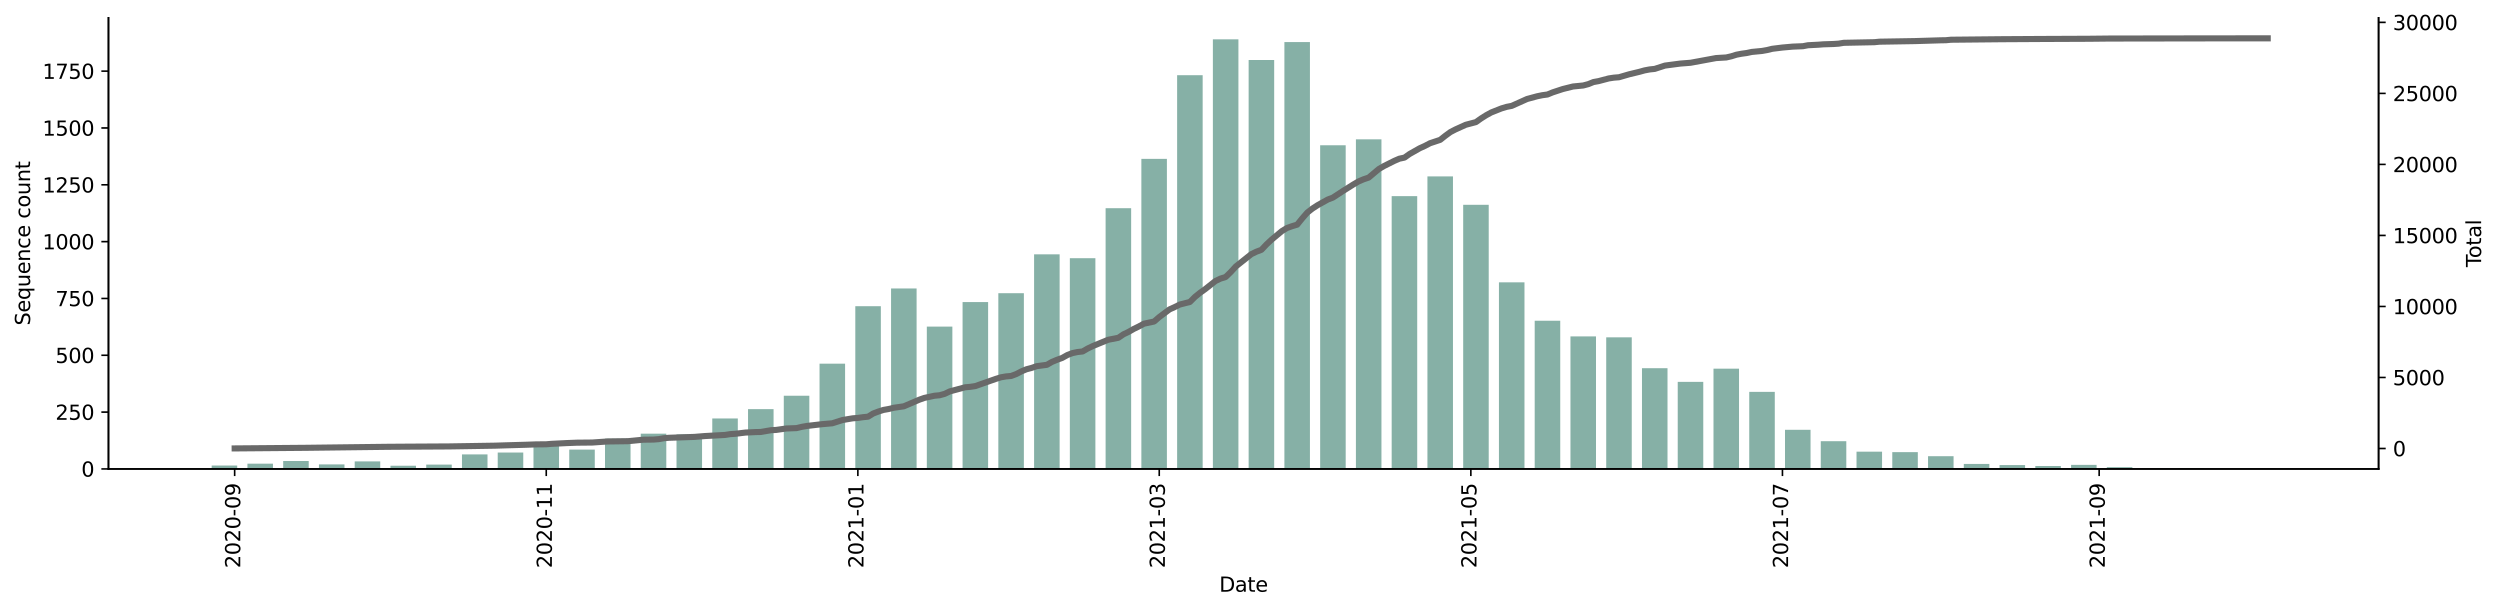 <?xml version="1.0" encoding="utf-8" standalone="no"?>
<!DOCTYPE svg PUBLIC "-//W3C//DTD SVG 1.1//EN"
  "http://www.w3.org/Graphics/SVG/1.1/DTD/svg11.dtd">
<svg height="300.189pt" version="1.1" viewBox="0 0 1229.019 300.189" width="1229.019pt" xmlns="http://www.w3.org/2000/svg" xmlns:xlink="http://www.w3.org/1999/xlink">
 <defs>
  <style type="text/css">*{stroke-linecap:butt;stroke-linejoin:round;}</style>
 </defs>
 <g id="figure_1">
  <g id="patch_1">
   <path d="M 0 300.189 
L 1229.019 300.189 
L 1229.019 0 
L 0 0 
z
" style="fill:#ffffff;"/>
  </g>
  <g id="axes_1">
   <g id="patch_2">
    <path d="M 53.328 230.528 
L 1169.328 230.528 
L 1169.328 8.768 
L 53.328 8.768 
z
" style="fill:#ffffff;"/>
   </g>
   <g id="patch_3">
    <path clip-path="url(#p7a50568f17)" d="M 104.055 230.528 
L 116.612 230.528 
L 116.612 228.852 
L 104.055 228.852 
z
" style="fill:#86b0a6;"/>
   </g>
   <g id="patch_4">
    <path clip-path="url(#p7a50568f17)" d="M 121.634 230.528 
L 134.19 230.528 
L 134.19 227.958 
L 121.634 227.958 
z
" style="fill:#86b0a6;"/>
   </g>
   <g id="patch_5">
    <path clip-path="url(#p7a50568f17)" d="M 139.213 230.528 
L 151.769 230.528 
L 151.769 226.617 
L 139.213 226.617 
z
" style="fill:#86b0a6;"/>
   </g>
   <g id="patch_6">
    <path clip-path="url(#p7a50568f17)" d="M 156.792 230.528 
L 169.348 230.528 
L 169.348 228.293 
L 156.792 228.293 
z
" style="fill:#86b0a6;"/>
   </g>
   <g id="patch_7">
    <path clip-path="url(#p7a50568f17)" d="M 174.37 230.528 
L 186.927 230.528 
L 186.927 226.841 
L 174.37 226.841 
z
" style="fill:#86b0a6;"/>
   </g>
   <g id="patch_8">
    <path clip-path="url(#p7a50568f17)" d="M 191.949 230.528 
L 204.505 230.528 
L 204.505 228.964 
L 191.949 228.964 
z
" style="fill:#86b0a6;"/>
   </g>
   <g id="patch_9">
    <path clip-path="url(#p7a50568f17)" d="M 209.528 230.528 
L 222.084 230.528 
L 222.084 228.405 
L 209.528 228.405 
z
" style="fill:#86b0a6;"/>
   </g>
   <g id="patch_10">
    <path clip-path="url(#p7a50568f17)" d="M 227.107 230.528 
L 239.663 230.528 
L 239.663 223.376 
L 227.107 223.376 
z
" style="fill:#86b0a6;"/>
   </g>
   <g id="patch_11">
    <path clip-path="url(#p7a50568f17)" d="M 244.685 230.528 
L 257.242 230.528 
L 257.242 222.482 
L 244.685 222.482 
z
" style="fill:#86b0a6;"/>
   </g>
   <g id="patch_12">
    <path clip-path="url(#p7a50568f17)" d="M 262.264 230.528 
L 274.82 230.528 
L 274.82 217.677 
L 262.264 217.677 
z
" style="fill:#86b0a6;"/>
   </g>
   <g id="patch_13">
    <path clip-path="url(#p7a50568f17)" d="M 279.843 230.528 
L 292.399 230.528 
L 292.399 221.03 
L 279.843 221.03 
z
" style="fill:#86b0a6;"/>
   </g>
   <g id="patch_14">
    <path clip-path="url(#p7a50568f17)" d="M 297.422 230.528 
L 309.978 230.528 
L 309.978 215.666 
L 297.422 215.666 
z
" style="fill:#86b0a6;"/>
   </g>
   <g id="patch_15">
    <path clip-path="url(#p7a50568f17)" d="M 315 230.528 
L 327.557 230.528 
L 327.557 213.208 
L 315 213.208 
z
" style="fill:#86b0a6;"/>
   </g>
   <g id="patch_16">
    <path clip-path="url(#p7a50568f17)" d="M 332.579 230.528 
L 345.136 230.528 
L 345.136 213.543 
L 332.579 213.543 
z
" style="fill:#86b0a6;"/>
   </g>
   <g id="patch_17">
    <path clip-path="url(#p7a50568f17)" d="M 350.158 230.528 
L 362.714 230.528 
L 362.714 205.721 
L 350.158 205.721 
z
" style="fill:#86b0a6;"/>
   </g>
   <g id="patch_18">
    <path clip-path="url(#p7a50568f17)" d="M 367.737 230.528 
L 380.293 230.528 
L 380.293 201.139 
L 367.737 201.139 
z
" style="fill:#86b0a6;"/>
   </g>
   <g id="patch_19">
    <path clip-path="url(#p7a50568f17)" d="M 385.316 230.528 
L 397.872 230.528 
L 397.872 194.546 
L 385.316 194.546 
z
" style="fill:#86b0a6;"/>
   </g>
   <g id="patch_20">
    <path clip-path="url(#p7a50568f17)" d="M 402.894 230.528 
L 415.451 230.528 
L 415.451 178.79 
L 402.894 178.79 
z
" style="fill:#86b0a6;"/>
   </g>
   <g id="patch_21">
    <path clip-path="url(#p7a50568f17)" d="M 420.473 230.528 
L 433.029 230.528 
L 433.029 150.518 
L 420.473 150.518 
z
" style="fill:#86b0a6;"/>
   </g>
   <g id="patch_22">
    <path clip-path="url(#p7a50568f17)" d="M 438.052 230.528 
L 450.608 230.528 
L 450.608 141.802 
L 438.052 141.802 
z
" style="fill:#86b0a6;"/>
   </g>
   <g id="patch_23">
    <path clip-path="url(#p7a50568f17)" d="M 455.631 230.528 
L 468.187 230.528 
L 468.187 160.575 
L 455.631 160.575 
z
" style="fill:#86b0a6;"/>
   </g>
   <g id="patch_24">
    <path clip-path="url(#p7a50568f17)" d="M 473.209 230.528 
L 485.766 230.528 
L 485.766 148.507 
L 473.209 148.507 
z
" style="fill:#86b0a6;"/>
   </g>
   <g id="patch_25">
    <path clip-path="url(#p7a50568f17)" d="M 490.788 230.528 
L 503.344 230.528 
L 503.344 144.148 
L 490.788 144.148 
z
" style="fill:#86b0a6;"/>
   </g>
   <g id="patch_26">
    <path clip-path="url(#p7a50568f17)" d="M 508.367 230.528 
L 520.923 230.528 
L 520.923 125.04 
L 508.367 125.04 
z
" style="fill:#86b0a6;"/>
   </g>
   <g id="patch_27">
    <path clip-path="url(#p7a50568f17)" d="M 525.946 230.528 
L 538.502 230.528 
L 538.502 126.94 
L 525.946 126.94 
z
" style="fill:#86b0a6;"/>
   </g>
   <g id="patch_28">
    <path clip-path="url(#p7a50568f17)" d="M 543.524 230.528 
L 556.081 230.528 
L 556.081 102.355 
L 543.524 102.355 
z
" style="fill:#86b0a6;"/>
   </g>
   <g id="patch_29">
    <path clip-path="url(#p7a50568f17)" d="M 561.103 230.528 
L 573.659 230.528 
L 573.659 78.107 
L 561.103 78.107 
z
" style="fill:#86b0a6;"/>
   </g>
   <g id="patch_30">
    <path clip-path="url(#p7a50568f17)" d="M 578.682 230.528 
L 591.238 230.528 
L 591.238 36.984 
L 578.682 36.984 
z
" style="fill:#86b0a6;"/>
   </g>
   <g id="patch_31">
    <path clip-path="url(#p7a50568f17)" d="M 596.261 230.528 
L 608.817 230.528 
L 608.817 19.328 
L 596.261 19.328 
z
" style="fill:#86b0a6;"/>
   </g>
   <g id="patch_32">
    <path clip-path="url(#p7a50568f17)" d="M 613.839 230.528 
L 626.396 230.528 
L 626.396 29.497 
L 613.839 29.497 
z
" style="fill:#86b0a6;"/>
   </g>
   <g id="patch_33">
    <path clip-path="url(#p7a50568f17)" d="M 631.418 230.528 
L 643.974 230.528 
L 643.974 20.669 
L 631.418 20.669 
z
" style="fill:#86b0a6;"/>
   </g>
   <g id="patch_34">
    <path clip-path="url(#p7a50568f17)" d="M 648.997 230.528 
L 661.553 230.528 
L 661.553 71.402 
L 648.997 71.402 
z
" style="fill:#86b0a6;"/>
   </g>
   <g id="patch_35">
    <path clip-path="url(#p7a50568f17)" d="M 666.576 230.528 
L 679.132 230.528 
L 679.132 68.496 
L 666.576 68.496 
z
" style="fill:#86b0a6;"/>
   </g>
   <g id="patch_36">
    <path clip-path="url(#p7a50568f17)" d="M 684.154 230.528 
L 696.711 230.528 
L 696.711 96.433 
L 684.154 96.433 
z
" style="fill:#86b0a6;"/>
   </g>
   <g id="patch_37">
    <path clip-path="url(#p7a50568f17)" d="M 701.733 230.528 
L 714.289 230.528 
L 714.289 86.711 
L 701.733 86.711 
z
" style="fill:#86b0a6;"/>
   </g>
   <g id="patch_38">
    <path clip-path="url(#p7a50568f17)" d="M 719.312 230.528 
L 731.868 230.528 
L 731.868 100.679 
L 719.312 100.679 
z
" style="fill:#86b0a6;"/>
   </g>
   <g id="patch_39">
    <path clip-path="url(#p7a50568f17)" d="M 736.891 230.528 
L 749.447 230.528 
L 749.447 138.785 
L 736.891 138.785 
z
" style="fill:#86b0a6;"/>
   </g>
   <g id="patch_40">
    <path clip-path="url(#p7a50568f17)" d="M 754.469 230.528 
L 767.026 230.528 
L 767.026 157.67 
L 754.469 157.67 
z
" style="fill:#86b0a6;"/>
   </g>
   <g id="patch_41">
    <path clip-path="url(#p7a50568f17)" d="M 772.048 230.528 
L 784.604 230.528 
L 784.604 165.38 
L 772.048 165.38 
z
" style="fill:#86b0a6;"/>
   </g>
   <g id="patch_42">
    <path clip-path="url(#p7a50568f17)" d="M 789.627 230.528 
L 802.183 230.528 
L 802.183 165.827 
L 789.627 165.827 
z
" style="fill:#86b0a6;"/>
   </g>
   <g id="patch_43">
    <path clip-path="url(#p7a50568f17)" d="M 807.206 230.528 
L 819.762 230.528 
L 819.762 181.025 
L 807.206 181.025 
z
" style="fill:#86b0a6;"/>
   </g>
   <g id="patch_44">
    <path clip-path="url(#p7a50568f17)" d="M 824.784 230.528 
L 837.341 230.528 
L 837.341 187.729 
L 824.784 187.729 
z
" style="fill:#86b0a6;"/>
   </g>
   <g id="patch_45">
    <path clip-path="url(#p7a50568f17)" d="M 842.363 230.528 
L 854.919 230.528 
L 854.919 181.248 
L 842.363 181.248 
z
" style="fill:#86b0a6;"/>
   </g>
   <g id="patch_46">
    <path clip-path="url(#p7a50568f17)" d="M 859.942 230.528 
L 872.498 230.528 
L 872.498 192.646 
L 859.942 192.646 
z
" style="fill:#86b0a6;"/>
   </g>
   <g id="patch_47">
    <path clip-path="url(#p7a50568f17)" d="M 877.521 230.528 
L 890.077 230.528 
L 890.077 211.308 
L 877.521 211.308 
z
" style="fill:#86b0a6;"/>
   </g>
   <g id="patch_48">
    <path clip-path="url(#p7a50568f17)" d="M 895.1 230.528 
L 907.656 230.528 
L 907.656 216.895 
L 895.1 216.895 
z
" style="fill:#86b0a6;"/>
   </g>
   <g id="patch_49">
    <path clip-path="url(#p7a50568f17)" d="M 912.678 230.528 
L 925.235 230.528 
L 925.235 222.035 
L 912.678 222.035 
z
" style="fill:#86b0a6;"/>
   </g>
   <g id="patch_50">
    <path clip-path="url(#p7a50568f17)" d="M 930.257 230.528 
L 942.813 230.528 
L 942.813 222.259 
L 930.257 222.259 
z
" style="fill:#86b0a6;"/>
   </g>
   <g id="patch_51">
    <path clip-path="url(#p7a50568f17)" d="M 947.836 230.528 
L 960.392 230.528 
L 960.392 224.27 
L 947.836 224.27 
z
" style="fill:#86b0a6;"/>
   </g>
   <g id="patch_52">
    <path clip-path="url(#p7a50568f17)" d="M 965.415 230.528 
L 977.971 230.528 
L 977.971 228.07 
L 965.415 228.07 
z
" style="fill:#86b0a6;"/>
   </g>
   <g id="patch_53">
    <path clip-path="url(#p7a50568f17)" d="M 982.993 230.528 
L 995.55 230.528 
L 995.55 228.628 
L 982.993 228.628 
z
" style="fill:#86b0a6;"/>
   </g>
   <g id="patch_54">
    <path clip-path="url(#p7a50568f17)" d="M 1000.572 230.528 
L 1013.128 230.528 
L 1013.128 229.075 
L 1000.572 229.075 
z
" style="fill:#86b0a6;"/>
   </g>
   <g id="patch_55">
    <path clip-path="url(#p7a50568f17)" d="M 1018.151 230.528 
L 1030.707 230.528 
L 1030.707 228.517 
L 1018.151 228.517 
z
" style="fill:#86b0a6;"/>
   </g>
   <g id="patch_56">
    <path clip-path="url(#p7a50568f17)" d="M 1035.73 230.528 
L 1048.286 230.528 
L 1048.286 229.634 
L 1035.73 229.634 
z
" style="fill:#86b0a6;"/>
   </g>
   <g id="patch_57">
    <path clip-path="url(#p7a50568f17)" d="M 1053.308 230.528 
L 1065.865 230.528 
L 1065.865 230.416 
L 1053.308 230.416 
z
" style="fill:#86b0a6;"/>
   </g>
   <g id="patch_58">
    <path clip-path="url(#p7a50568f17)" d="M 1070.887 230.528 
L 1083.443 230.528 
L 1083.443 230.193 
L 1070.887 230.193 
z
" style="fill:#86b0a6;"/>
   </g>
   <g id="patch_59">
    <path clip-path="url(#p7a50568f17)" d="M 1106.045 230.528 
L 1118.601 230.528 
L 1118.601 230.416 
L 1106.045 230.416 
z
" style="fill:#86b0a6;"/>
   </g>
   <g id="matplotlib.axis_1">
    <g id="xtick_1">
     <g id="line2d_1">
      <defs>
       <path d="M 0 0 
L 0 3.5 
" id="m80770a5c97" style="stroke:#000000;stroke-width:0.8;"/>
      </defs>
      <g>
       <use style="stroke:#000000;stroke-width:0.8;" x="115.356" xlink:href="#m80770a5c97" y="230.528"/>
      </g>
     </g>
     <g id="text_1">
      <!-- 2020-09 -->
      <g transform="translate(118.115 279.311)rotate(-90)scale(0.1 -0.1)">
       <defs>
        <path d="M 1228 531 
L 3431 531 
L 3431 0 
L 469 0 
L 469 531 
Q 828 903 1448 1529 
Q 2069 2156 2228 2338 
Q 2531 2678 2651 2914 
Q 2772 3150 2772 3378 
Q 2772 3750 2511 3984 
Q 2250 4219 1831 4219 
Q 1534 4219 1204 4116 
Q 875 4013 500 3803 
L 500 4441 
Q 881 4594 1212 4672 
Q 1544 4750 1819 4750 
Q 2544 4750 2975 4387 
Q 3406 4025 3406 3419 
Q 3406 3131 3298 2873 
Q 3191 2616 2906 2266 
Q 2828 2175 2409 1742 
Q 1991 1309 1228 531 
z
" id="DejaVuSans-32" transform="scale(0.016)"/>
        <path d="M 2034 4250 
Q 1547 4250 1301 3770 
Q 1056 3291 1056 2328 
Q 1056 1369 1301 889 
Q 1547 409 2034 409 
Q 2525 409 2770 889 
Q 3016 1369 3016 2328 
Q 3016 3291 2770 3770 
Q 2525 4250 2034 4250 
z
M 2034 4750 
Q 2819 4750 3233 4129 
Q 3647 3509 3647 2328 
Q 3647 1150 3233 529 
Q 2819 -91 2034 -91 
Q 1250 -91 836 529 
Q 422 1150 422 2328 
Q 422 3509 836 4129 
Q 1250 4750 2034 4750 
z
" id="DejaVuSans-30" transform="scale(0.016)"/>
        <path d="M 313 2009 
L 1997 2009 
L 1997 1497 
L 313 1497 
L 313 2009 
z
" id="DejaVuSans-2d" transform="scale(0.016)"/>
        <path d="M 703 97 
L 703 672 
Q 941 559 1184 500 
Q 1428 441 1663 441 
Q 2288 441 2617 861 
Q 2947 1281 2994 2138 
Q 2813 1869 2534 1725 
Q 2256 1581 1919 1581 
Q 1219 1581 811 2004 
Q 403 2428 403 3163 
Q 403 3881 828 4315 
Q 1253 4750 1959 4750 
Q 2769 4750 3195 4129 
Q 3622 3509 3622 2328 
Q 3622 1225 3098 567 
Q 2575 -91 1691 -91 
Q 1453 -91 1209 -44 
Q 966 3 703 97 
z
M 1959 2075 
Q 2384 2075 2632 2365 
Q 2881 2656 2881 3163 
Q 2881 3666 2632 3958 
Q 2384 4250 1959 4250 
Q 1534 4250 1286 3958 
Q 1038 3666 1038 3163 
Q 1038 2656 1286 2365 
Q 1534 2075 1959 2075 
z
" id="DejaVuSans-39" transform="scale(0.016)"/>
       </defs>
       <use xlink:href="#DejaVuSans-32"/>
       <use x="63.623" xlink:href="#DejaVuSans-30"/>
       <use x="127.246" xlink:href="#DejaVuSans-32"/>
       <use x="190.869" xlink:href="#DejaVuSans-30"/>
       <use x="254.492" xlink:href="#DejaVuSans-2d"/>
       <use x="290.576" xlink:href="#DejaVuSans-30"/>
       <use x="354.199" xlink:href="#DejaVuSans-39"/>
      </g>
     </g>
    </g>
    <g id="xtick_2">
     <g id="line2d_2">
      <g>
       <use style="stroke:#000000;stroke-width:0.8;" x="268.542" xlink:href="#m80770a5c97" y="230.528"/>
      </g>
     </g>
     <g id="text_2">
      <!-- 2020-11 -->
      <g transform="translate(271.302 279.311)rotate(-90)scale(0.1 -0.1)">
       <defs>
        <path d="M 794 531 
L 1825 531 
L 1825 4091 
L 703 3866 
L 703 4441 
L 1819 4666 
L 2450 4666 
L 2450 531 
L 3481 531 
L 3481 0 
L 794 0 
L 794 531 
z
" id="DejaVuSans-31" transform="scale(0.016)"/>
       </defs>
       <use xlink:href="#DejaVuSans-32"/>
       <use x="63.623" xlink:href="#DejaVuSans-30"/>
       <use x="127.246" xlink:href="#DejaVuSans-32"/>
       <use x="190.869" xlink:href="#DejaVuSans-30"/>
       <use x="254.492" xlink:href="#DejaVuSans-2d"/>
       <use x="290.576" xlink:href="#DejaVuSans-31"/>
       <use x="354.199" xlink:href="#DejaVuSans-31"/>
      </g>
     </g>
    </g>
    <g id="xtick_3">
     <g id="line2d_3">
      <g>
       <use style="stroke:#000000;stroke-width:0.8;" x="421.729" xlink:href="#m80770a5c97" y="230.528"/>
      </g>
     </g>
     <g id="text_3">
      <!-- 2021-01 -->
      <g transform="translate(424.488 279.311)rotate(-90)scale(0.1 -0.1)">
       <use xlink:href="#DejaVuSans-32"/>
       <use x="63.623" xlink:href="#DejaVuSans-30"/>
       <use x="127.246" xlink:href="#DejaVuSans-32"/>
       <use x="190.869" xlink:href="#DejaVuSans-31"/>
       <use x="254.492" xlink:href="#DejaVuSans-2d"/>
       <use x="290.576" xlink:href="#DejaVuSans-30"/>
       <use x="354.199" xlink:href="#DejaVuSans-31"/>
      </g>
     </g>
    </g>
    <g id="xtick_4">
     <g id="line2d_4">
      <g>
       <use style="stroke:#000000;stroke-width:0.8;" x="569.892" xlink:href="#m80770a5c97" y="230.528"/>
      </g>
     </g>
     <g id="text_4">
      <!-- 2021-03 -->
      <g transform="translate(572.652 279.311)rotate(-90)scale(0.1 -0.1)">
       <defs>
        <path d="M 2597 2516 
Q 3050 2419 3304 2112 
Q 3559 1806 3559 1356 
Q 3559 666 3084 287 
Q 2609 -91 1734 -91 
Q 1441 -91 1130 -33 
Q 819 25 488 141 
L 488 750 
Q 750 597 1062 519 
Q 1375 441 1716 441 
Q 2309 441 2620 675 
Q 2931 909 2931 1356 
Q 2931 1769 2642 2001 
Q 2353 2234 1838 2234 
L 1294 2234 
L 1294 2753 
L 1863 2753 
Q 2328 2753 2575 2939 
Q 2822 3125 2822 3475 
Q 2822 3834 2567 4026 
Q 2313 4219 1838 4219 
Q 1578 4219 1281 4162 
Q 984 4106 628 3988 
L 628 4550 
Q 988 4650 1302 4700 
Q 1616 4750 1894 4750 
Q 2613 4750 3031 4423 
Q 3450 4097 3450 3541 
Q 3450 3153 3228 2886 
Q 3006 2619 2597 2516 
z
" id="DejaVuSans-33" transform="scale(0.016)"/>
       </defs>
       <use xlink:href="#DejaVuSans-32"/>
       <use x="63.623" xlink:href="#DejaVuSans-30"/>
       <use x="127.246" xlink:href="#DejaVuSans-32"/>
       <use x="190.869" xlink:href="#DejaVuSans-31"/>
       <use x="254.492" xlink:href="#DejaVuSans-2d"/>
       <use x="290.576" xlink:href="#DejaVuSans-30"/>
       <use x="354.199" xlink:href="#DejaVuSans-33"/>
      </g>
     </g>
    </g>
    <g id="xtick_5">
     <g id="line2d_5">
      <g>
       <use style="stroke:#000000;stroke-width:0.8;" x="723.079" xlink:href="#m80770a5c97" y="230.528"/>
      </g>
     </g>
     <g id="text_5">
      <!-- 2021-05 -->
      <g transform="translate(725.838 279.311)rotate(-90)scale(0.1 -0.1)">
       <defs>
        <path d="M 691 4666 
L 3169 4666 
L 3169 4134 
L 1269 4134 
L 1269 2991 
Q 1406 3038 1543 3061 
Q 1681 3084 1819 3084 
Q 2600 3084 3056 2656 
Q 3513 2228 3513 1497 
Q 3513 744 3044 326 
Q 2575 -91 1722 -91 
Q 1428 -91 1123 -41 
Q 819 9 494 109 
L 494 744 
Q 775 591 1075 516 
Q 1375 441 1709 441 
Q 2250 441 2565 725 
Q 2881 1009 2881 1497 
Q 2881 1984 2565 2268 
Q 2250 2553 1709 2553 
Q 1456 2553 1204 2497 
Q 953 2441 691 2322 
L 691 4666 
z
" id="DejaVuSans-35" transform="scale(0.016)"/>
       </defs>
       <use xlink:href="#DejaVuSans-32"/>
       <use x="63.623" xlink:href="#DejaVuSans-30"/>
       <use x="127.246" xlink:href="#DejaVuSans-32"/>
       <use x="190.869" xlink:href="#DejaVuSans-31"/>
       <use x="254.492" xlink:href="#DejaVuSans-2d"/>
       <use x="290.576" xlink:href="#DejaVuSans-30"/>
       <use x="354.199" xlink:href="#DejaVuSans-35"/>
      </g>
     </g>
    </g>
    <g id="xtick_6">
     <g id="line2d_6">
      <g>
       <use style="stroke:#000000;stroke-width:0.8;" x="876.265" xlink:href="#m80770a5c97" y="230.528"/>
      </g>
     </g>
     <g id="text_6">
      <!-- 2021-07 -->
      <g transform="translate(879.024 279.311)rotate(-90)scale(0.1 -0.1)">
       <defs>
        <path d="M 525 4666 
L 3525 4666 
L 3525 4397 
L 1831 0 
L 1172 0 
L 2766 4134 
L 525 4134 
L 525 4666 
z
" id="DejaVuSans-37" transform="scale(0.016)"/>
       </defs>
       <use xlink:href="#DejaVuSans-32"/>
       <use x="63.623" xlink:href="#DejaVuSans-30"/>
       <use x="127.246" xlink:href="#DejaVuSans-32"/>
       <use x="190.869" xlink:href="#DejaVuSans-31"/>
       <use x="254.492" xlink:href="#DejaVuSans-2d"/>
       <use x="290.576" xlink:href="#DejaVuSans-30"/>
       <use x="354.199" xlink:href="#DejaVuSans-37"/>
      </g>
     </g>
    </g>
    <g id="xtick_7">
     <g id="line2d_7">
      <g>
       <use style="stroke:#000000;stroke-width:0.8;" x="1031.963" xlink:href="#m80770a5c97" y="230.528"/>
      </g>
     </g>
     <g id="text_7">
      <!-- 2021-09 -->
      <g transform="translate(1034.722 279.311)rotate(-90)scale(0.1 -0.1)">
       <use xlink:href="#DejaVuSans-32"/>
       <use x="63.623" xlink:href="#DejaVuSans-30"/>
       <use x="127.246" xlink:href="#DejaVuSans-32"/>
       <use x="190.869" xlink:href="#DejaVuSans-31"/>
       <use x="254.492" xlink:href="#DejaVuSans-2d"/>
       <use x="290.576" xlink:href="#DejaVuSans-30"/>
       <use x="354.199" xlink:href="#DejaVuSans-39"/>
      </g>
     </g>
    </g>
    <g id="text_8">
     <!-- Date -->
     <g transform="translate(599.377 290.909)scale(0.1 -0.1)">
      <defs>
       <path d="M 1259 4147 
L 1259 519 
L 2022 519 
Q 2988 519 3436 956 
Q 3884 1394 3884 2338 
Q 3884 3275 3436 3711 
Q 2988 4147 2022 4147 
L 1259 4147 
z
M 628 4666 
L 1925 4666 
Q 3281 4666 3915 4102 
Q 4550 3538 4550 2338 
Q 4550 1131 3912 565 
Q 3275 0 1925 0 
L 628 0 
L 628 4666 
z
" id="DejaVuSans-44" transform="scale(0.016)"/>
       <path d="M 2194 1759 
Q 1497 1759 1228 1600 
Q 959 1441 959 1056 
Q 959 750 1161 570 
Q 1363 391 1709 391 
Q 2188 391 2477 730 
Q 2766 1069 2766 1631 
L 2766 1759 
L 2194 1759 
z
M 3341 1997 
L 3341 0 
L 2766 0 
L 2766 531 
Q 2569 213 2275 61 
Q 1981 -91 1556 -91 
Q 1019 -91 701 211 
Q 384 513 384 1019 
Q 384 1609 779 1909 
Q 1175 2209 1959 2209 
L 2766 2209 
L 2766 2266 
Q 2766 2663 2505 2880 
Q 2244 3097 1772 3097 
Q 1472 3097 1187 3025 
Q 903 2953 641 2809 
L 641 3341 
Q 956 3463 1253 3523 
Q 1550 3584 1831 3584 
Q 2591 3584 2966 3190 
Q 3341 2797 3341 1997 
z
" id="DejaVuSans-61" transform="scale(0.016)"/>
       <path d="M 1172 4494 
L 1172 3500 
L 2356 3500 
L 2356 3053 
L 1172 3053 
L 1172 1153 
Q 1172 725 1289 603 
Q 1406 481 1766 481 
L 2356 481 
L 2356 0 
L 1766 0 
Q 1100 0 847 248 
Q 594 497 594 1153 
L 594 3053 
L 172 3053 
L 172 3500 
L 594 3500 
L 594 4494 
L 1172 4494 
z
" id="DejaVuSans-74" transform="scale(0.016)"/>
       <path d="M 3597 1894 
L 3597 1613 
L 953 1613 
Q 991 1019 1311 708 
Q 1631 397 2203 397 
Q 2534 397 2845 478 
Q 3156 559 3463 722 
L 3463 178 
Q 3153 47 2828 -22 
Q 2503 -91 2169 -91 
Q 1331 -91 842 396 
Q 353 884 353 1716 
Q 353 2575 817 3079 
Q 1281 3584 2069 3584 
Q 2775 3584 3186 3129 
Q 3597 2675 3597 1894 
z
M 3022 2063 
Q 3016 2534 2758 2815 
Q 2500 3097 2075 3097 
Q 1594 3097 1305 2825 
Q 1016 2553 972 2059 
L 3022 2063 
z
" id="DejaVuSans-65" transform="scale(0.016)"/>
      </defs>
      <use xlink:href="#DejaVuSans-44"/>
      <use x="77.002" xlink:href="#DejaVuSans-61"/>
      <use x="138.281" xlink:href="#DejaVuSans-74"/>
      <use x="177.49" xlink:href="#DejaVuSans-65"/>
     </g>
    </g>
   </g>
   <g id="matplotlib.axis_2">
    <g id="ytick_1">
     <g id="line2d_8">
      <defs>
       <path d="M 0 0 
L -3.5 0 
" id="m7a2cc8b0fb" style="stroke:#000000;stroke-width:0.8;"/>
      </defs>
      <g>
       <use style="stroke:#000000;stroke-width:0.8;" x="53.328" xlink:href="#m7a2cc8b0fb" y="230.528"/>
      </g>
     </g>
     <g id="text_9">
      <!-- 0 -->
      <g transform="translate(39.966 234.327)scale(0.1 -0.1)">
       <use xlink:href="#DejaVuSans-30"/>
      </g>
     </g>
    </g>
    <g id="ytick_2">
     <g id="line2d_9">
      <g>
       <use style="stroke:#000000;stroke-width:0.8;" x="53.328" xlink:href="#m7a2cc8b0fb" y="202.592"/>
      </g>
     </g>
     <g id="text_10">
      <!-- 250 -->
      <g transform="translate(27.241 206.391)scale(0.1 -0.1)">
       <use xlink:href="#DejaVuSans-32"/>
       <use x="63.623" xlink:href="#DejaVuSans-35"/>
       <use x="127.246" xlink:href="#DejaVuSans-30"/>
      </g>
     </g>
    </g>
    <g id="ytick_3">
     <g id="line2d_10">
      <g>
       <use style="stroke:#000000;stroke-width:0.8;" x="53.328" xlink:href="#m7a2cc8b0fb" y="174.655"/>
      </g>
     </g>
     <g id="text_11">
      <!-- 500 -->
      <g transform="translate(27.241 178.454)scale(0.1 -0.1)">
       <use xlink:href="#DejaVuSans-35"/>
       <use x="63.623" xlink:href="#DejaVuSans-30"/>
       <use x="127.246" xlink:href="#DejaVuSans-30"/>
      </g>
     </g>
    </g>
    <g id="ytick_4">
     <g id="line2d_11">
      <g>
       <use style="stroke:#000000;stroke-width:0.8;" x="53.328" xlink:href="#m7a2cc8b0fb" y="146.719"/>
      </g>
     </g>
     <g id="text_12">
      <!-- 750 -->
      <g transform="translate(27.241 150.518)scale(0.1 -0.1)">
       <use xlink:href="#DejaVuSans-37"/>
       <use x="63.623" xlink:href="#DejaVuSans-35"/>
       <use x="127.246" xlink:href="#DejaVuSans-30"/>
      </g>
     </g>
    </g>
    <g id="ytick_5">
     <g id="line2d_12">
      <g>
       <use style="stroke:#000000;stroke-width:0.8;" x="53.328" xlink:href="#m7a2cc8b0fb" y="118.782"/>
      </g>
     </g>
     <g id="text_13">
      <!-- 1000 -->
      <g transform="translate(20.878 122.581)scale(0.1 -0.1)">
       <use xlink:href="#DejaVuSans-31"/>
       <use x="63.623" xlink:href="#DejaVuSans-30"/>
       <use x="127.246" xlink:href="#DejaVuSans-30"/>
       <use x="190.869" xlink:href="#DejaVuSans-30"/>
      </g>
     </g>
    </g>
    <g id="ytick_6">
     <g id="line2d_13">
      <g>
       <use style="stroke:#000000;stroke-width:0.8;" x="53.328" xlink:href="#m7a2cc8b0fb" y="90.846"/>
      </g>
     </g>
     <g id="text_14">
      <!-- 1250 -->
      <g transform="translate(20.878 94.645)scale(0.1 -0.1)">
       <use xlink:href="#DejaVuSans-31"/>
       <use x="63.623" xlink:href="#DejaVuSans-32"/>
       <use x="127.246" xlink:href="#DejaVuSans-35"/>
       <use x="190.869" xlink:href="#DejaVuSans-30"/>
      </g>
     </g>
    </g>
    <g id="ytick_7">
     <g id="line2d_14">
      <g>
       <use style="stroke:#000000;stroke-width:0.8;" x="53.328" xlink:href="#m7a2cc8b0fb" y="62.909"/>
      </g>
     </g>
     <g id="text_15">
      <!-- 1500 -->
      <g transform="translate(20.878 66.708)scale(0.1 -0.1)">
       <use xlink:href="#DejaVuSans-31"/>
       <use x="63.623" xlink:href="#DejaVuSans-35"/>
       <use x="127.246" xlink:href="#DejaVuSans-30"/>
       <use x="190.869" xlink:href="#DejaVuSans-30"/>
      </g>
     </g>
    </g>
    <g id="ytick_8">
     <g id="line2d_15">
      <g>
       <use style="stroke:#000000;stroke-width:0.8;" x="53.328" xlink:href="#m7a2cc8b0fb" y="34.973"/>
      </g>
     </g>
     <g id="text_16">
      <!-- 1750 -->
      <g transform="translate(20.878 38.772)scale(0.1 -0.1)">
       <use xlink:href="#DejaVuSans-31"/>
       <use x="63.623" xlink:href="#DejaVuSans-37"/>
       <use x="127.246" xlink:href="#DejaVuSans-35"/>
       <use x="190.869" xlink:href="#DejaVuSans-30"/>
      </g>
     </g>
    </g>
    <g id="text_17">
     <!-- Sequence count -->
     <g transform="translate(14.798 160.008)rotate(-90)scale(0.1 -0.1)">
      <defs>
       <path d="M 3425 4513 
L 3425 3897 
Q 3066 4069 2747 4153 
Q 2428 4238 2131 4238 
Q 1616 4238 1336 4038 
Q 1056 3838 1056 3469 
Q 1056 3159 1242 3001 
Q 1428 2844 1947 2747 
L 2328 2669 
Q 3034 2534 3370 2195 
Q 3706 1856 3706 1288 
Q 3706 609 3251 259 
Q 2797 -91 1919 -91 
Q 1588 -91 1214 -16 
Q 841 59 441 206 
L 441 856 
Q 825 641 1194 531 
Q 1563 422 1919 422 
Q 2459 422 2753 634 
Q 3047 847 3047 1241 
Q 3047 1584 2836 1778 
Q 2625 1972 2144 2069 
L 1759 2144 
Q 1053 2284 737 2584 
Q 422 2884 422 3419 
Q 422 4038 858 4394 
Q 1294 4750 2059 4750 
Q 2388 4750 2728 4690 
Q 3069 4631 3425 4513 
z
" id="DejaVuSans-53" transform="scale(0.016)"/>
       <path d="M 947 1747 
Q 947 1113 1208 752 
Q 1469 391 1925 391 
Q 2381 391 2643 752 
Q 2906 1113 2906 1747 
Q 2906 2381 2643 2742 
Q 2381 3103 1925 3103 
Q 1469 3103 1208 2742 
Q 947 2381 947 1747 
z
M 2906 525 
Q 2725 213 2448 61 
Q 2172 -91 1784 -91 
Q 1150 -91 751 415 
Q 353 922 353 1747 
Q 353 2572 751 3078 
Q 1150 3584 1784 3584 
Q 2172 3584 2448 3432 
Q 2725 3281 2906 2969 
L 2906 3500 
L 3481 3500 
L 3481 -1331 
L 2906 -1331 
L 2906 525 
z
" id="DejaVuSans-71" transform="scale(0.016)"/>
       <path d="M 544 1381 
L 544 3500 
L 1119 3500 
L 1119 1403 
Q 1119 906 1312 657 
Q 1506 409 1894 409 
Q 2359 409 2629 706 
Q 2900 1003 2900 1516 
L 2900 3500 
L 3475 3500 
L 3475 0 
L 2900 0 
L 2900 538 
Q 2691 219 2414 64 
Q 2138 -91 1772 -91 
Q 1169 -91 856 284 
Q 544 659 544 1381 
z
M 1991 3584 
L 1991 3584 
z
" id="DejaVuSans-75" transform="scale(0.016)"/>
       <path d="M 3513 2113 
L 3513 0 
L 2938 0 
L 2938 2094 
Q 2938 2591 2744 2837 
Q 2550 3084 2163 3084 
Q 1697 3084 1428 2787 
Q 1159 2491 1159 1978 
L 1159 0 
L 581 0 
L 581 3500 
L 1159 3500 
L 1159 2956 
Q 1366 3272 1645 3428 
Q 1925 3584 2291 3584 
Q 2894 3584 3203 3211 
Q 3513 2838 3513 2113 
z
" id="DejaVuSans-6e" transform="scale(0.016)"/>
       <path d="M 3122 3366 
L 3122 2828 
Q 2878 2963 2633 3030 
Q 2388 3097 2138 3097 
Q 1578 3097 1268 2742 
Q 959 2388 959 1747 
Q 959 1106 1268 751 
Q 1578 397 2138 397 
Q 2388 397 2633 464 
Q 2878 531 3122 666 
L 3122 134 
Q 2881 22 2623 -34 
Q 2366 -91 2075 -91 
Q 1284 -91 818 406 
Q 353 903 353 1747 
Q 353 2603 823 3093 
Q 1294 3584 2113 3584 
Q 2378 3584 2631 3529 
Q 2884 3475 3122 3366 
z
" id="DejaVuSans-63" transform="scale(0.016)"/>
       <path id="DejaVuSans-20" transform="scale(0.016)"/>
       <path d="M 1959 3097 
Q 1497 3097 1228 2736 
Q 959 2375 959 1747 
Q 959 1119 1226 758 
Q 1494 397 1959 397 
Q 2419 397 2687 759 
Q 2956 1122 2956 1747 
Q 2956 2369 2687 2733 
Q 2419 3097 1959 3097 
z
M 1959 3584 
Q 2709 3584 3137 3096 
Q 3566 2609 3566 1747 
Q 3566 888 3137 398 
Q 2709 -91 1959 -91 
Q 1206 -91 779 398 
Q 353 888 353 1747 
Q 353 2609 779 3096 
Q 1206 3584 1959 3584 
z
" id="DejaVuSans-6f" transform="scale(0.016)"/>
      </defs>
      <use xlink:href="#DejaVuSans-53"/>
      <use x="63.477" xlink:href="#DejaVuSans-65"/>
      <use x="125" xlink:href="#DejaVuSans-71"/>
      <use x="188.477" xlink:href="#DejaVuSans-75"/>
      <use x="251.855" xlink:href="#DejaVuSans-65"/>
      <use x="313.379" xlink:href="#DejaVuSans-6e"/>
      <use x="376.758" xlink:href="#DejaVuSans-63"/>
      <use x="431.738" xlink:href="#DejaVuSans-65"/>
      <use x="493.262" xlink:href="#DejaVuSans-20"/>
      <use x="525.049" xlink:href="#DejaVuSans-63"/>
      <use x="580.029" xlink:href="#DejaVuSans-6f"/>
      <use x="641.211" xlink:href="#DejaVuSans-75"/>
      <use x="704.59" xlink:href="#DejaVuSans-6e"/>
      <use x="767.969" xlink:href="#DejaVuSans-74"/>
     </g>
    </g>
   </g>
   <g id="patch_60">
    <path d="M 53.328 230.528 
L 53.328 8.768 
" style="fill:none;stroke:#000000;stroke-linecap:square;stroke-linejoin:miter;stroke-width:0.8;"/>
   </g>
   <g id="patch_61">
    <path d="M 1169.328 230.528 
L 1169.328 8.768 
" style="fill:none;stroke:#000000;stroke-linecap:square;stroke-linejoin:miter;stroke-width:0.8;"/>
   </g>
   <g id="patch_62">
    <path d="M 53.328 230.528 
L 1169.328 230.528 
" style="fill:none;stroke:#000000;stroke-linecap:square;stroke-linejoin:miter;stroke-width:0.8;"/>
   </g>
  </g>
  <g id="axes_2">
   <g id="matplotlib.axis_3">
    <g id="ytick_9">
     <g id="line2d_16">
      <defs>
       <path d="M 0 0 
L 3.5 0 
" id="m6b6a8c363f" style="stroke:#000000;stroke-width:0.8;"/>
      </defs>
      <g>
       <use style="stroke:#000000;stroke-width:0.8;" x="1169.328" xlink:href="#m6b6a8c363f" y="220.49"/>
      </g>
     </g>
     <g id="text_18">
      <!-- 0 -->
      <g transform="translate(1176.328 224.289)scale(0.1 -0.1)">
       <use xlink:href="#DejaVuSans-30"/>
      </g>
     </g>
    </g>
    <g id="ytick_10">
     <g id="line2d_17">
      <g>
       <use style="stroke:#000000;stroke-width:0.8;" x="1169.328" xlink:href="#m6b6a8c363f" y="185.575"/>
      </g>
     </g>
     <g id="text_19">
      <!-- 5000 -->
      <g transform="translate(1176.328 189.374)scale(0.1 -0.1)">
       <use xlink:href="#DejaVuSans-35"/>
       <use x="63.623" xlink:href="#DejaVuSans-30"/>
       <use x="127.246" xlink:href="#DejaVuSans-30"/>
       <use x="190.869" xlink:href="#DejaVuSans-30"/>
      </g>
     </g>
    </g>
    <g id="ytick_11">
     <g id="line2d_18">
      <g>
       <use style="stroke:#000000;stroke-width:0.8;" x="1169.328" xlink:href="#m6b6a8c363f" y="150.66"/>
      </g>
     </g>
     <g id="text_20">
      <!-- 10000 -->
      <g transform="translate(1176.328 154.459)scale(0.1 -0.1)">
       <use xlink:href="#DejaVuSans-31"/>
       <use x="63.623" xlink:href="#DejaVuSans-30"/>
       <use x="127.246" xlink:href="#DejaVuSans-30"/>
       <use x="190.869" xlink:href="#DejaVuSans-30"/>
       <use x="254.492" xlink:href="#DejaVuSans-30"/>
      </g>
     </g>
    </g>
    <g id="ytick_12">
     <g id="line2d_19">
      <g>
       <use style="stroke:#000000;stroke-width:0.8;" x="1169.328" xlink:href="#m6b6a8c363f" y="115.745"/>
      </g>
     </g>
     <g id="text_21">
      <!-- 15000 -->
      <g transform="translate(1176.328 119.544)scale(0.1 -0.1)">
       <use xlink:href="#DejaVuSans-31"/>
       <use x="63.623" xlink:href="#DejaVuSans-35"/>
       <use x="127.246" xlink:href="#DejaVuSans-30"/>
       <use x="190.869" xlink:href="#DejaVuSans-30"/>
       <use x="254.492" xlink:href="#DejaVuSans-30"/>
      </g>
     </g>
    </g>
    <g id="ytick_13">
     <g id="line2d_20">
      <g>
       <use style="stroke:#000000;stroke-width:0.8;" x="1169.328" xlink:href="#m6b6a8c363f" y="80.829"/>
      </g>
     </g>
     <g id="text_22">
      <!-- 20000 -->
      <g transform="translate(1176.328 84.629)scale(0.1 -0.1)">
       <use xlink:href="#DejaVuSans-32"/>
       <use x="63.623" xlink:href="#DejaVuSans-30"/>
       <use x="127.246" xlink:href="#DejaVuSans-30"/>
       <use x="190.869" xlink:href="#DejaVuSans-30"/>
       <use x="254.492" xlink:href="#DejaVuSans-30"/>
      </g>
     </g>
    </g>
    <g id="ytick_14">
     <g id="line2d_21">
      <g>
       <use style="stroke:#000000;stroke-width:0.8;" x="1169.328" xlink:href="#m6b6a8c363f" y="45.914"/>
      </g>
     </g>
     <g id="text_23">
      <!-- 25000 -->
      <g transform="translate(1176.328 49.714)scale(0.1 -0.1)">
       <use xlink:href="#DejaVuSans-32"/>
       <use x="63.623" xlink:href="#DejaVuSans-35"/>
       <use x="127.246" xlink:href="#DejaVuSans-30"/>
       <use x="190.869" xlink:href="#DejaVuSans-30"/>
       <use x="254.492" xlink:href="#DejaVuSans-30"/>
      </g>
     </g>
    </g>
    <g id="ytick_15">
     <g id="line2d_22">
      <g>
       <use style="stroke:#000000;stroke-width:0.8;" x="1169.328" xlink:href="#m6b6a8c363f" y="10.999"/>
      </g>
     </g>
     <g id="text_24">
      <!-- 30000 -->
      <g transform="translate(1176.328 14.798)scale(0.1 -0.1)">
       <use xlink:href="#DejaVuSans-33"/>
       <use x="63.623" xlink:href="#DejaVuSans-30"/>
       <use x="127.246" xlink:href="#DejaVuSans-30"/>
       <use x="190.869" xlink:href="#DejaVuSans-30"/>
       <use x="254.492" xlink:href="#DejaVuSans-30"/>
      </g>
     </g>
    </g>
    <g id="text_25">
     <!-- Total -->
     <g transform="translate(1219.739 131.325)rotate(-90)scale(0.1 -0.1)">
      <defs>
       <path d="M -19 4666 
L 3928 4666 
L 3928 4134 
L 2272 4134 
L 2272 0 
L 1638 0 
L 1638 4134 
L -19 4134 
L -19 4666 
z
" id="DejaVuSans-54" transform="scale(0.016)"/>
       <path d="M 603 4863 
L 1178 4863 
L 1178 0 
L 603 0 
L 603 4863 
z
" id="DejaVuSans-6c" transform="scale(0.016)"/>
      </defs>
      <use xlink:href="#DejaVuSans-54"/>
      <use x="44.084" xlink:href="#DejaVuSans-6f"/>
      <use x="105.266" xlink:href="#DejaVuSans-74"/>
      <use x="144.475" xlink:href="#DejaVuSans-61"/>
      <use x="205.754" xlink:href="#DejaVuSans-6c"/>
     </g>
    </g>
   </g>
   <g id="line2d_23">
    <path clip-path="url(#p7a50568f17)" d="M 115.356 220.448 
L 150.514 220.148 
L 170.604 219.896 
L 190.694 219.652 
L 200.739 219.582 
L 220.829 219.464 
L 243.43 219.093 
L 248.452 218.933 
L 258.497 218.647 
L 263.52 218.465 
L 268.542 218.416 
L 271.054 218.2 
L 278.587 217.823 
L 283.61 217.627 
L 291.144 217.55 
L 296.166 217.201 
L 298.677 217.033 
L 308.722 216.894 
L 316.256 216.154 
L 321.279 216.091 
L 323.79 215.888 
L 326.301 215.441 
L 328.812 215.218 
L 341.369 214.785 
L 346.391 214.373 
L 356.436 213.821 
L 358.947 213.423 
L 361.459 213.256 
L 366.481 212.648 
L 371.504 212.411 
L 374.015 212.362 
L 379.037 211.489 
L 381.549 211.356 
L 386.571 210.644 
L 391.594 210.462 
L 394.105 209.855 
L 396.616 209.408 
L 404.15 208.528 
L 409.172 208.095 
L 414.195 206.489 
L 419.217 205.644 
L 421.729 205.456 
L 424.24 205.092 
L 426.751 204.848 
L 429.262 203.291 
L 431.774 202.334 
L 434.285 201.531 
L 436.796 201.084 
L 439.307 200.477 
L 444.33 199.75 
L 451.864 196.524 
L 454.375 195.63 
L 459.397 194.548 
L 461.909 194.311 
L 464.42 193.619 
L 466.931 192.411 
L 474.465 190.393 
L 476.976 190.177 
L 479.487 189.8 
L 489.532 186.273 
L 492.044 185.491 
L 494.555 185.051 
L 497.066 184.835 
L 499.577 183.899 
L 502.089 182.593 
L 504.6 181.539 
L 507.111 180.882 
L 509.622 180.016 
L 514.645 179.353 
L 517.156 177.915 
L 519.667 176.867 
L 522.179 175.959 
L 524.69 174.549 
L 527.201 173.592 
L 529.712 173.061 
L 532.224 172.782 
L 534.735 171.323 
L 537.246 170.121 
L 544.78 167.035 
L 549.802 166.057 
L 552.314 164.346 
L 554.825 163.152 
L 557.336 161.714 
L 559.847 160.499 
L 562.359 159.13 
L 567.381 158.062 
L 569.892 155.876 
L 574.915 152.119 
L 577.426 150.988 
L 579.937 149.731 
L 584.96 148.446 
L 587.471 145.946 
L 589.982 143.914 
L 592.494 142.127 
L 597.516 138.146 
L 600.027 136.959 
L 602.539 136.177 
L 605.05 133.733 
L 607.561 130.982 
L 615.095 124.983 
L 617.606 123.761 
L 620.118 122.818 
L 622.629 120.151 
L 625.14 117.791 
L 630.163 113.622 
L 632.674 112.093 
L 635.185 111.199 
L 637.696 110.445 
L 640.208 107.337 
L 642.719 104.46 
L 645.23 102.512 
L 647.741 100.885 
L 652.764 98.085 
L 655.275 97.128 
L 660.298 93.839 
L 665.32 90.69 
L 667.831 89.223 
L 670.343 88.141 
L 672.854 87.303 
L 677.876 83.071 
L 680.388 81.619 
L 685.41 79.105 
L 687.921 78.015 
L 690.433 77.485 
L 692.944 75.718 
L 697.966 72.876 
L 700.478 71.738 
L 702.989 70.418 
L 708.011 68.749 
L 710.523 66.759 
L 713.034 64.922 
L 715.545 63.623 
L 720.568 61.347 
L 725.59 60.027 
L 728.101 58.239 
L 730.613 56.654 
L 733.124 55.279 
L 738.146 53.288 
L 740.658 52.534 
L 743.169 52.052 
L 750.703 48.673 
L 755.725 47.311 
L 758.236 46.801 
L 760.748 46.459 
L 763.259 45.426 
L 768.281 43.771 
L 773.304 42.521 
L 778.326 42.025 
L 780.838 41.354 
L 783.349 40.335 
L 785.86 39.881 
L 790.883 38.554 
L 793.394 38.177 
L 795.905 37.975 
L 800.928 36.515 
L 805.95 35.307 
L 808.461 34.609 
L 810.973 34.134 
L 813.484 33.869 
L 818.506 32.242 
L 826.04 31.25 
L 831.063 30.859 
L 843.619 28.548 
L 848.641 28.247 
L 851.153 27.668 
L 853.664 26.886 
L 856.175 26.411 
L 858.686 26.062 
L 861.198 25.531 
L 866.22 25.049 
L 868.731 24.602 
L 871.243 23.988 
L 876.265 23.366 
L 881.288 22.919 
L 886.31 22.717 
L 888.821 22.242 
L 893.844 21.984 
L 896.355 21.788 
L 901.378 21.627 
L 903.889 21.46 
L 906.4 21.048 
L 921.468 20.741 
L 923.979 20.496 
L 941.558 20.196 
L 954.114 19.812 
L 956.625 19.77 
L 959.136 19.532 
L 984.249 19.274 
L 1004.339 19.155 
L 1026.94 19.058 
L 1036.985 18.946 
L 1092.233 18.855 
L 1114.834 18.848 
L 1114.834 18.848 
" style="fill:none;stroke:#696969;stroke-linecap:square;stroke-width:3;"/>
   </g>
   <g id="patch_63">
    <path d="M 53.328 230.528 
L 53.328 8.768 
" style="fill:none;stroke:#000000;stroke-linecap:square;stroke-linejoin:miter;stroke-width:0.8;"/>
   </g>
   <g id="patch_64">
    <path d="M 1169.328 230.528 
L 1169.328 8.768 
" style="fill:none;stroke:#000000;stroke-linecap:square;stroke-linejoin:miter;stroke-width:0.8;"/>
   </g>
   <g id="patch_65">
    <path d="M 53.328 230.528 
L 1169.328 230.528 
" style="fill:none;stroke:#000000;stroke-linecap:square;stroke-linejoin:miter;stroke-width:0.8;"/>
   </g>
  </g>
 </g>
 <defs>
  <clipPath id="p7a50568f17">
   <rect height="221.76" width="1116" x="53.328" y="8.768"/>
  </clipPath>
 </defs>
</svg>
